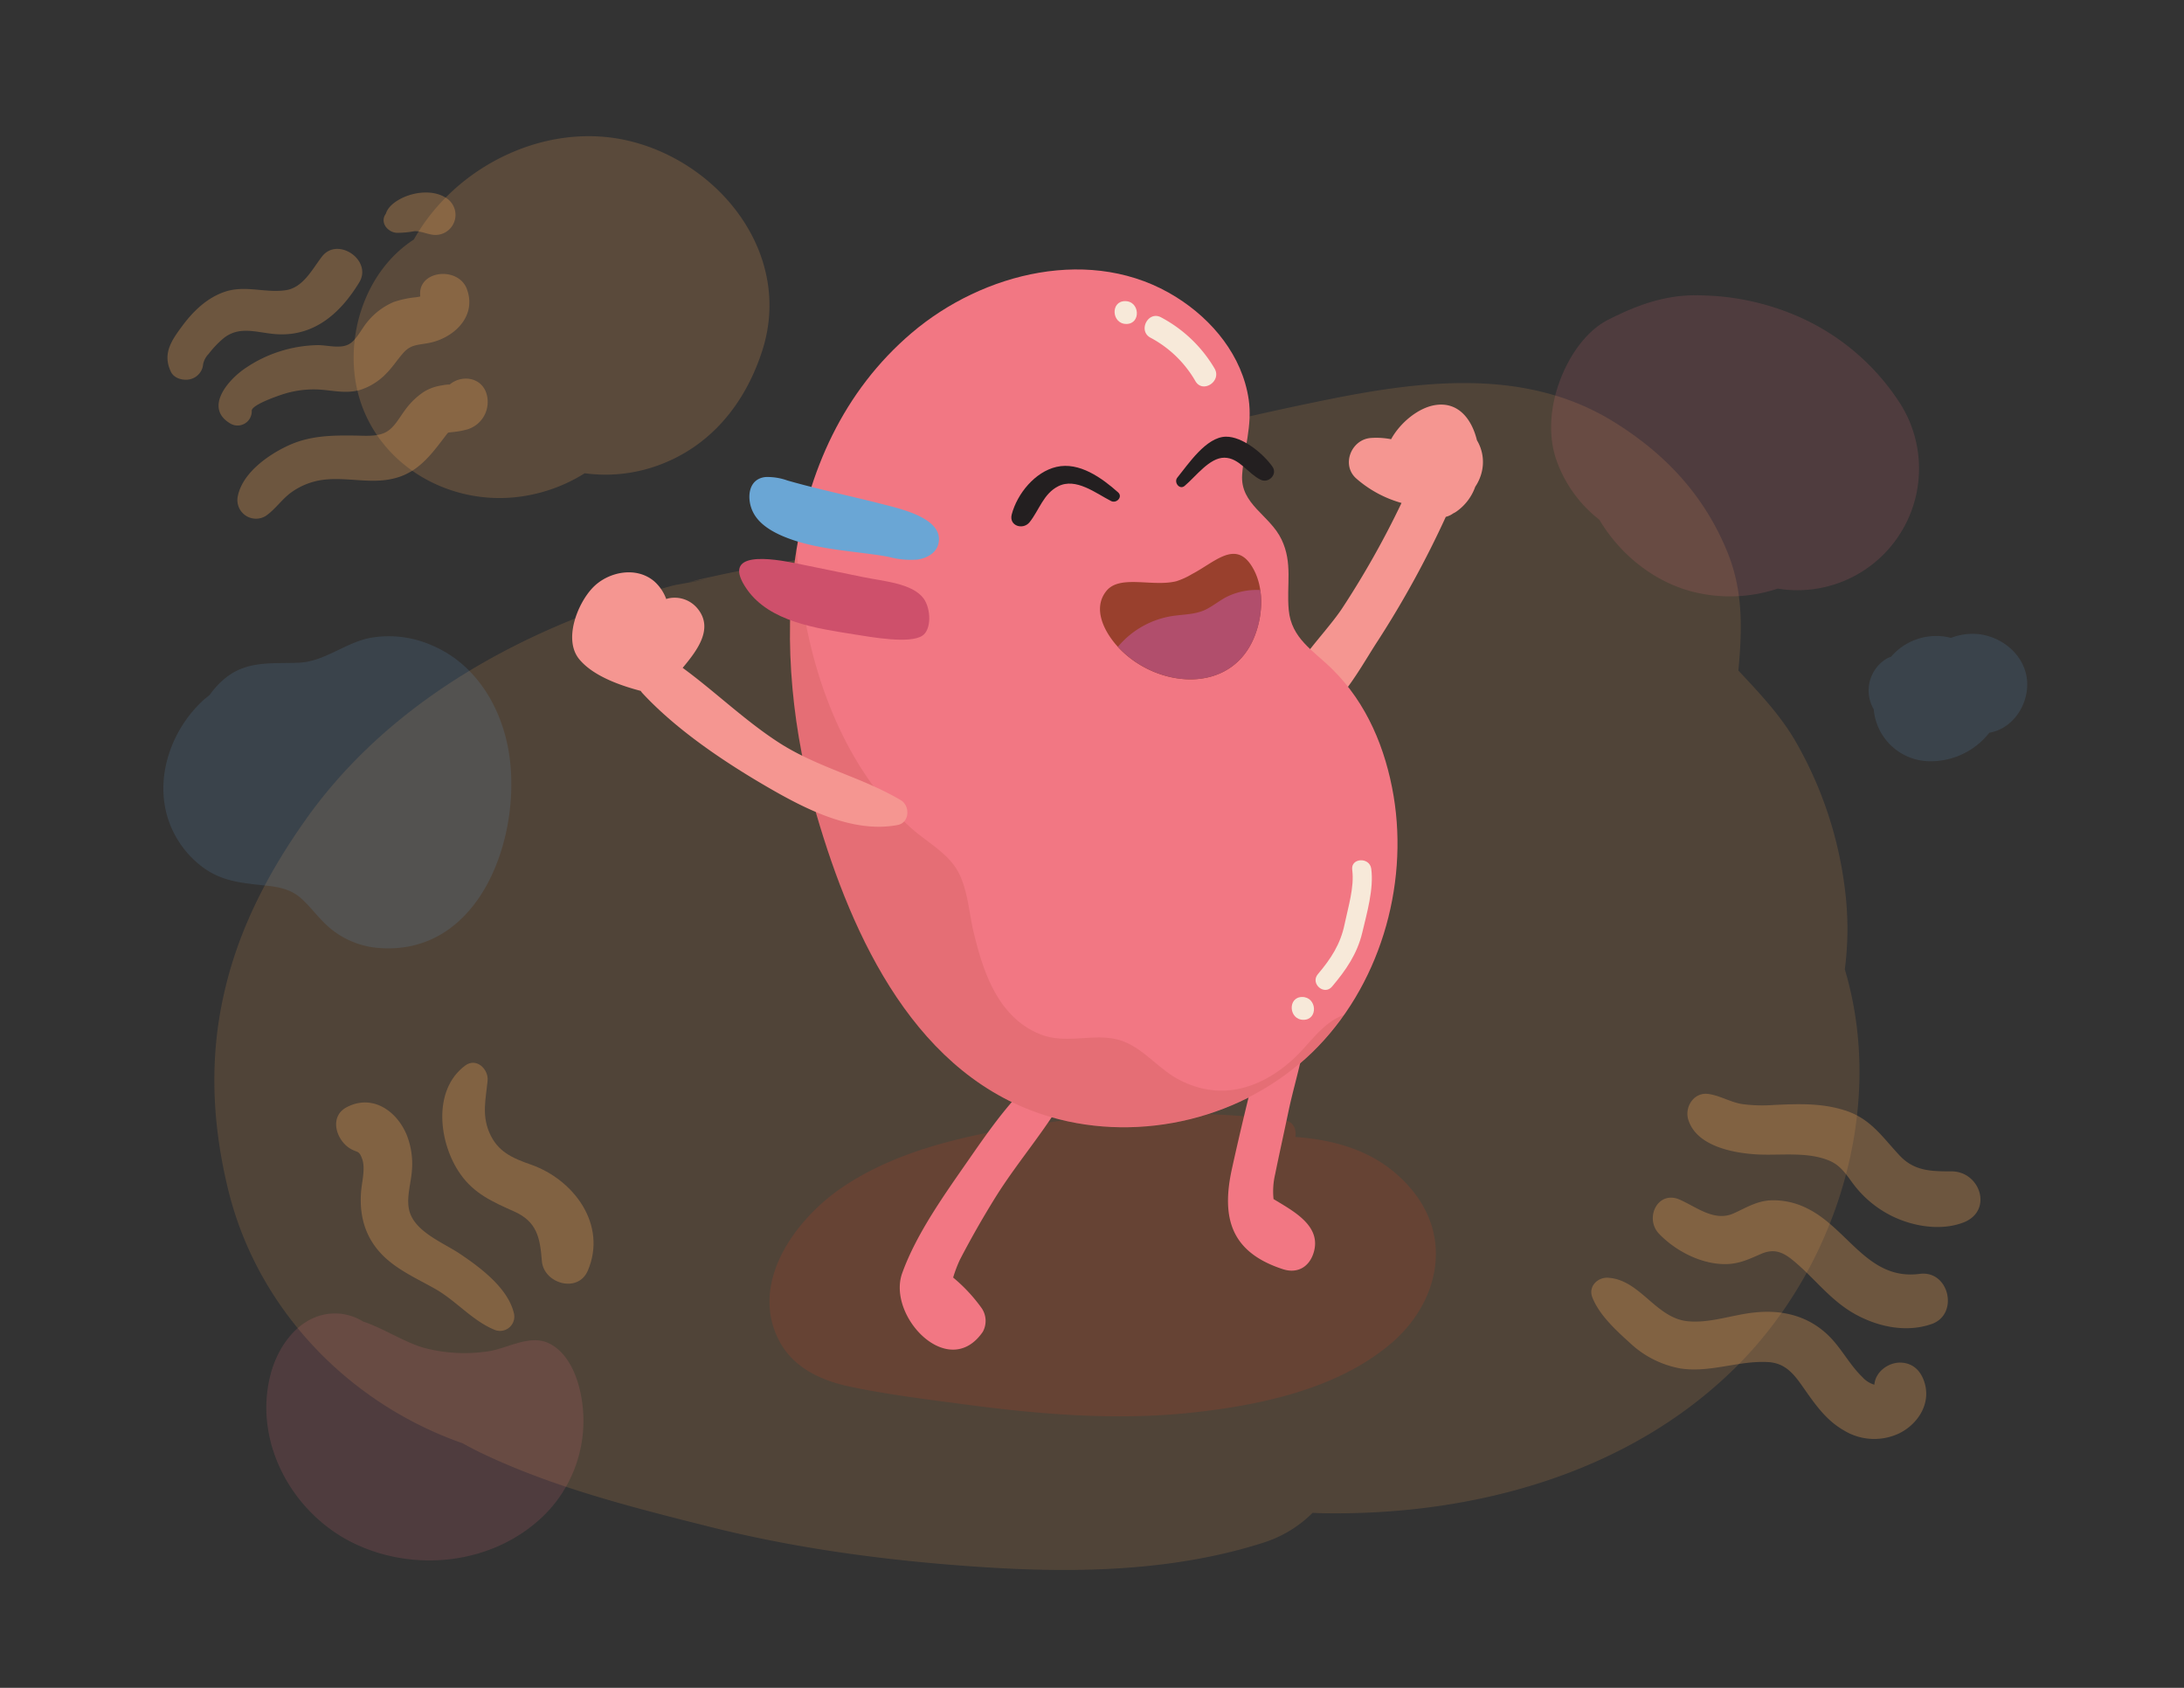 <svg xmlns="http://www.w3.org/2000/svg" viewBox="0 0 528 408"><rect x="0" y="0" width="528" height="408" fill="#333333" stroke="none"/><defs><style>.cls-1{isolation:isolate;}.cls-2,.cls-3,.cls-7{fill:#f6a85a;}.cls-10,.cls-17,.cls-2,.cls-4{opacity:0.15;}.cls-2,.cls-3,.cls-6{mix-blend-mode:multiply;}.cls-3{opacity:0.2;}.cls-4,.cls-9{fill:#f27783;}.cls-10,.cls-11,.cls-5{fill:#99402d;}.cls-5,.cls-6{opacity:0.3;}.cls-8{fill:#f59691;}.cls-12{fill:#b14e6c;}.cls-13,.cls-17{fill:#6aa6d5;}.cls-14{fill:#ce506b;}.cls-15{fill:#231f20;}.cls-16{fill:#f7e9d9;}</style></defs><title>Artboard 1</title><g class="cls-1"><g id="Layer_1" data-name="Layer 1"><path class="cls-2" d="M446,234.32a76.06,76.06,0,0,0,0-19.54,94.48,94.48,0,0,0-11.51-34.86c-3.71-6.68-9-12.25-14.23-17.83.91-9.7,1.24-19.16-2.68-28.71-5.6-13.69-15-23.7-27.44-31.41-21.24-13.15-46.34-10-69.47-5.32A778.4,778.4,0,0,0,212.05,127a33.44,33.44,0,0,0-11.4,7c-6.06.84-12.13,2.13-18,3.25-3.17.6-6.34,1.23-9.5,1.92-1.67.37-3.36.7-5,1.15l-1.67.4q9.18-1.53-3.37.72c-6.59,1.73-13.15,3.93-19.53,6.31C116.39,157.89,91.1,174,74.09,197.87,64.76,211,57.44,225,54,240.9c-3.44,15.66-2.62,31.1,1.14,46.57,7,28.88,29.1,51.76,56.68,61.4,1.38.76,2.77,1.5,4.19,2.19,17.57,8.47,36.91,13.32,55.74,18.05,21.69,5.45,44.3,8.34,66.58,9.75,22.44,1.43,45.7.92,67.25-6a29.42,29.42,0,0,0,11.75-7.16c.59,0,1.18.06,1.77.07,36.75.78,75.32-9.49,101.63-36.37C444.48,305.06,455.84,267.28,446,234.32Z"/><path class="cls-3" d="M151.84,34C131.78,29.34,110,40.22,100.05,57.9,87.79,65.81,82.7,82.78,87,96.62c4.93,15.74,20.84,25,36.87,23.64a39.11,39.11,0,0,0,17.49-5.86,37.25,37.25,0,0,0,17.82-1.93c12.74-4.66,21-15,25.09-27.66C191.81,61.48,174,39.17,151.84,34Z"/><path class="cls-4" d="M459.26,97.37A55.91,55.91,0,0,0,434.1,76.24a61,61,0,0,0-22.32-4.82c-8.55-.42-15.69,2.14-23.23,6C383,80.35,379,86.76,377,92.36c-2.21,6-2.89,13.29-.5,19.47a31.38,31.38,0,0,0,10.15,13.79c5,8.43,13.34,15.17,22.91,17.5a36.52,36.52,0,0,0,20.22-.84,29.4,29.4,0,0,0,29.49-44.91Z"/><path class="cls-5" d="M341.64,288c-7.33-9.14-17.64-12.38-28.48-13.16.33-1.75-.44-3.73-2.53-4a213.22,213.22,0,0,0-57.43.54c-16.84,2.5-35,5.86-49.41,15.53-11.27,7.58-22.58,22.74-15.62,36.81,3.34,6.75,10.14,9.95,17.18,11.44,8.83,1.88,17.92,3,26.86,4.19,18.47,2.49,37.27,4.11,55.87,2.13C304.46,339.72,323,335.87,336,325,347.29,315.61,351.41,300.15,341.64,288Z"/><g class="cls-6"><path class="cls-7" d="M459.45,329.38c-2.9-.05-6,2.16-6.3,5.26a.14.14,0,0,0,0,.06l-.07,0a6.25,6.25,0,0,1-2.88-1.87c-2.94-2.83-4.86-6.61-7.72-9.56-4.95-5.1-11.4-6.75-18.33-6-5.31.54-10.69,2.62-16.06,2.12-7.81-.72-11.53-10.05-19.32-10.52-2.52-.16-4.83,2.1-3.82,4.71,1.68,4.31,5.74,8,9.14,11.08a24,24,0,0,0,12.2,6.14c7.19,1.09,14-1.94,21.13-1.55,3.79.21,5.86,2.38,8,5.38,3,4.24,5.74,8.52,10.37,11.15a14.08,14.08,0,0,0,13.34.71c4.27-2.09,7.44-6.68,6.33-11.56C464.76,331.82,462.8,329.45,459.45,329.38Z"/><path class="cls-7" d="M464.11,307.93c-12.64,1.67-17.34-11.11-27.42-15.93a18,18,0,0,0-8.89-1.83c-3.26.25-5.71,1.79-8.61,3.11-4.69,2.14-8.93-1.45-13.09-3.29-5.37-2.36-8.59,4.54-5,8.26,4.06,4.24,10.49,7.52,16.45,7.31,3.07-.1,5.43-1.25,8.17-2.44,3.15-1.37,5.28-.51,7.88,1.65,5.28,4.38,8.93,9.64,15.07,13,5.52,3,12.23,4.4,18.31,2.29C473.65,317.76,471.27,307,464.11,307.93Z"/><path class="cls-7" d="M471.82,283.15c-4.79,0-9,0-12.58-3.84-4.29-4.58-7.05-9-13.39-10.95-5.58-1.75-11.21-1.52-17-1.26a36.89,36.89,0,0,1-7.65-.21c-2.84-.45-5.25-2-8.07-2.43-3.53-.58-5.88,3-5,6.11,1.91,6.4,10.63,8.11,16.38,8.47s12.55-.79,18,1.64c3.06,1.38,4.37,4.21,6.46,6.68a26.31,26.31,0,0,0,7.18,5.94c5.3,3,12.68,4.45,18.5,2.22C481.9,292.75,478.8,283.19,471.82,283.15Z"/></g><g class="cls-6"><path class="cls-7" d="M77.82,62.05c-2.32,3-4.52,7.45-8.68,8.09-5,.77-9.87-1.32-14.91.43-4.15,1.44-7.42,4.56-10,8-2.7,3.63-5.08,6.88-2.87,11.38.82,1.65,3.25,2.16,4.85,1.66a4.1,4.1,0,0,0,2.52-2.16,3.59,3.59,0,0,0,.36-1.32,5,5,0,0,1,1.35-2.58A24.39,24.39,0,0,1,54,81.8c3.72-3,7.67-1.54,12-1.09,9.54,1,16.15-4.72,20.87-12.48C90.08,62.91,81.6,57.08,77.82,62.05Z"/><path class="cls-7" d="M112.87,69.87c-2.08-5.61-12.07-4.55-11.26,1.79a8.29,8.29,0,0,1-1.41.23,24.09,24.09,0,0,0-5,1.11,16.49,16.49,0,0,0-6.46,4.9c-1.28,1.53-2.42,4-4.08,5.12-2.14,1.45-5.44.38-7.89.41A32.07,32.07,0,0,0,59,89.22c-4.14,2.91-9.7,9.57-3.14,13.26a3.43,3.43,0,0,0,5-3.17c-.1-1.47,6.68-3.75,7.79-4.09a24.37,24.37,0,0,1,8.18-1.07c3.57.17,7,1.17,10.55,0a15.17,15.17,0,0,0,6-3.86c1.48-1.48,2.62-3.26,4-4.84,1.8-2.09,3.24-2,5.9-2.47C109.35,82,115.41,76.7,112.87,69.87Z"/><path class="cls-7" d="M117.88,96.57c-.45-5.25-5.95-6.31-9.16-3.62l-.21,0a9.31,9.31,0,0,0-1.66.21,11.4,11.4,0,0,0-4.4,1.57,17.8,17.8,0,0,0-4.71,4.65c-1.33,1.8-2.56,4.2-4.67,5.2s-4.91.74-7.18.71c-5.84-.08-11.26,0-16.64,2.62-4.79,2.3-10.75,6.61-11.79,12.18a4.5,4.5,0,0,0,6.83,4.6v0c2.36-1.65,3.91-4.11,6.28-5.77A16.84,16.84,0,0,1,78,116c6-.8,12.07,1.23,18-.55,5.57-1.65,8.63-6.08,12-10.47a1.4,1.4,0,0,1,.42-.42l.65-.08a20.63,20.63,0,0,0,4-.71A6.93,6.93,0,0,0,117.88,96.57Z"/><path class="cls-7" d="M107.58,47.68c-2.56-1.53-6.07-1.37-8.8-.45-2,.66-4.84,2.2-5.49,4.43-1.62,2.18.61,4.75,3,4.62a23.13,23.13,0,0,0,3.84-.38,4.49,4.49,0,0,1,1.47.13c.91.18,1.77.5,2.67.66A4.85,4.85,0,0,0,107.58,47.68Z"/></g><g class="cls-6"><path class="cls-7" d="M124.2,317.28c-1.52-6-8.06-10.87-13-14.19-3.9-2.62-10.62-5.19-12.14-10.07-1-3.17.32-6.92.53-10.17a18.89,18.89,0,0,0-1.27-8.52c-2.46-5.91-8.37-9.9-14.49-6.69-4.25,2.23-2.62,7.65.52,9.8,2,1.35,2.4.41,3.22,2.75s-.12,5.56-.29,8.08c-.41,5.81,1.09,11,5.26,15.19,3.56,3.55,8.29,5.62,12.6,8.06,5,2.81,9,7.65,14.23,9.85A3.46,3.46,0,0,0,124.2,317.28Z"/><path class="cls-7" d="M128.33,281.51c-4.51-1.58-8.08-3.13-10.05-7.79-1.81-4.29-.84-8-.4-12.46.28-2.78-2.69-5.7-5.41-3.69-8.06,6-6.33,18.94-1.17,26.24,3.34,4.75,7.8,6.71,12.92,9,5.59,2.47,6.34,6.33,6.78,12,.42,5.45,8.71,7.91,11.1,2.36C146.88,296,138.67,285.11,128.33,281.51Z"/></g><path class="cls-8" d="M357.06,106.42c-1.19-4.92-4.41-9.47-10.21-8.48-4,.68-8.34,4.23-10.54,8.23a18.66,18.66,0,0,0-4.86-.3c-4.81.32-7.3,6.6-3.49,9.86a28,28,0,0,0,10.87,5.85A215.59,215.59,0,0,1,324.51,147c-4.75,7.2-15.22,16.33-14.94,25.33.05,1.71,1.84,3.53,3.64,3.22,9.34-1.6,15.05-13.28,19.93-20.71a236.83,236.83,0,0,0,16.39-29.9,5.13,5.13,0,0,0,1.81-.85,5,5,0,0,0,.74-.42,12.32,12.32,0,0,0,4.57-6,11.11,11.11,0,0,0,1.6-3.67A10.22,10.22,0,0,0,357.06,106.42Z"/><path class="cls-9" d="M237.38,316.3a39.14,39.14,0,0,0-6.95-7.48,31.67,31.67,0,0,1,1.65-4.34q4-7.69,8.58-15.06c5.73-9.2,13.31-17.54,18.26-27.15,1.52-2.94-2.09-6.75-5-4.64-8,5.82-14,14.46-19.63,22.56-5.82,8.39-12.68,17.88-16.17,27.55-3.76,10.4,11.22,26.2,19.48,14.2A5.47,5.47,0,0,0,237.38,316.3Z"/><path class="cls-9" d="M307.89,289.85a18,18,0,0,1,.37-5.93c1.05-5.14,2.19-10.26,3.27-15.4,1.89-9,5.69-19.18,4.17-28.31a2.88,2.88,0,0,0-5.06-1.35c-3.94,5.27-5.06,11.8-6.69,18.1q-3.29,12.74-6.12,25.57c-2.66,12.08-.1,20.21,12.29,24.26,3.68,1.2,6.56-.66,7.54-4.25C319.39,296.2,312.56,292.7,307.89,289.85Z"/><path class="cls-9" d="M336.92,192.44C335,181,330.46,170,322.11,161.78c-4.63-4.58-9.91-7.41-10.55-14.36-.55-6,1-11.29-1.73-17-2.83-5.94-10-8.48-9.53-15.64.45-6.25,2.51-11.9,1.58-18.24-1.55-10.49-8.71-19.2-17.49-24.7-20.2-12.69-46.79-6-64,8.65-33.12,28.2-34.22,77.87-23,116.37,8.69,29.81,24.15,63.73,56.63,73.16,21.93,6.35,46.84.25,63.22-15.63C333.4,238.69,340.59,214.48,336.92,192.44Z"/><path class="cls-10" d="M323.9,245.75c-4.57,2.05-7.66,7-11.3,10.31-8,7.27-17.8,10.2-27.81,4.79-4.73-2.55-8.33-7.35-13.39-9.19-6.33-2.31-13.35,1-19.94-1.66-10.22-4.1-13.85-15.2-16.15-25-1.11-4.75-1.41-10.59-4-14.84s-7.61-6.87-11.23-10.17c-8.31-7.57-14.44-17.22-18.76-27.54-5.35-12.76-8-26.46-8.7-40.29-3.63,21.51-1.14,44.6,4.71,64.67,8.7,29.81,24.16,63.73,56.64,73.16,21.93,6.35,46.84.25,63.22-15.63a64.24,64.24,0,0,0,7.65-9C324.55,245.49,324.23,245.61,323.9,245.75Z"/><path class="cls-8" d="M217.78,193.43c2.31,1.38,2.14,5.48-.8,6-10.83,2.07-22.38-3.92-31.51-9.22-10.42-6.05-21.94-13.79-30.14-22.64a4.4,4.4,0,0,1-.43-.56c-5.48-1.44-11.67-3.77-14.88-7.68-3.84-4.69-.45-13.37,3.27-17.26s10.62-5.3,15-1.44a10.63,10.63,0,0,1,2.78,4.18,4,4,0,0,1,.45-.15,7.15,7.15,0,0,1,7.07,2.39c4.07,4.86-.07,10.21-3.55,14.39,7.91,5.79,15,12.73,23.28,18.08C197.66,185.54,208.46,187.89,217.78,193.43Z"/><path class="cls-11" d="M302.62,136.85c-4-6.36-8.94-.94-14.44,1.92a17.7,17.7,0,0,1-3.8,1.73c-5.77,1.44-13.66-1.67-16.91,2.36-3.7,4.6,0,10.78,3.52,14.27,9.29,9.25,26.52,10.62,32.18-3C305.36,148.83,305.77,141.85,302.62,136.85Z"/><path class="cls-12" d="M303.19,154.11a22.2,22.2,0,0,0,1.5-11.48,16.4,16.4,0,0,0-7.67,1.43c-2,.91-3.68,2.42-5.69,3.37-2.2,1-4.48,1.06-6.84,1.34a21.43,21.43,0,0,0-14.22,7.57c.25.27.5.54.74.78C280.31,166.38,297.54,167.74,303.19,154.11Z"/><path class="cls-13" d="M215,134.65a20.07,20.07,0,0,0,6.82.61c2.22-.31,4.36-1.54,4.95-3.48,1.92-6.25-8.56-8.67-13.19-9.85-7.74-2-15.54-3.58-23.24-5.79a14.23,14.23,0,0,0-5.24-.83c-4.44.44-4.61,5.5-3,8.58,1.37,2.68,4.18,4.42,7,5.65,6.75,2.9,14.43,3.45,21.59,4.42C212.34,134.18,213.81,134.4,215,134.65Z"/><path class="cls-14" d="M223.31,144.7c-2.67-3.71-9.84-4.21-14.58-5.19L192.6,136.2c-5.72-1.16-18.79-3.41-12,6.29,5.51,7.84,16.81,9.4,25.8,10.84,4.48.72,13.5,2.33,16.55.36C225.28,152.2,225.05,147.1,223.31,144.7Z"/><path class="cls-15" d="M244.6,124.33c1.33-5,5.61-10.27,10.81-11.47,5.53-1.28,11,2.69,14.9,6.16,1.21,1.09-.4,2.76-1.69,2.1-3.7-1.88-8.52-5.76-12.82-3.56-3.54,1.8-4.58,5.77-6.88,8.66C247.33,128.21,243.85,127.13,244.6,124.33Z"/><path class="cls-15" d="M307.62,112.8c-2.18-3.11-7.22-7.31-11.26-7.24-4.77.07-9.1,6.67-11.73,9.89-.92,1.13.54,3.06,1.77,2,2.75-2.31,6-6.83,9.6-6.81s5.68,3.82,8.75,5.32C306.68,116.93,308.94,114.66,307.62,112.8Z"/><path class="cls-16" d="M331.51,210c-.39-2.89-5-2.65-4.6.26.56,4.14-1,9.07-1.84,13.13-1,4.85-3.3,8.36-6.46,12.09-1.92,2.26,1.53,5.28,3.43,3,3.37-4,6.06-7.88,7.29-13C330.46,220.72,332.16,214.83,331.51,210Z"/><path class="cls-16" d="M314.82,241c-3.59,0-3.27,5.53.31,5.52S318.4,241,314.82,241Z"/><path class="cls-16" d="M293.63,89.07a32.85,32.85,0,0,0-12.9-12.34C277.58,75,275,80,278.18,81.65A27.32,27.32,0,0,1,289,92.13C290.77,95.2,295.43,92.16,293.63,89.07Z"/><path class="cls-16" d="M272,72.79c-3.59,0-3.27,5.53.31,5.52S275.59,72.78,272,72.79Z"/><path class="cls-17" d="M490.07,164.66c-.47-6.65-6.8-11.48-13.24-11.45a14.52,14.52,0,0,0-5.19,1l-.58-.16a14.36,14.36,0,0,0-13.88,4.71,5.68,5.68,0,0,0-1.1.47A9,9,0,0,0,453,171.47,13.7,13.7,0,0,0,466,184a18,18,0,0,0,14.93-6.88C486.62,176.17,490.46,170.32,490.07,164.66Z"/><path class="cls-17" d="M122.9,181.17c-1.93-10.69-8.05-20.68-18.33-25.1a25.76,25.76,0,0,0-15.09-1.87c-6.1,1.19-11,5.74-17.29,6s-12.28-.57-17.57,3.6a20.31,20.31,0,0,0-3.93,4.2c-.43.34-.85.69-1.25,1-7.84,7-12.12,18.64-8.82,28.9A23.65,23.65,0,0,0,49.53,210c4.77,3.32,9.92,3.51,15.5,4.16,2.91.34,5.52,1,7.77,3,2,1.78,3.64,4,5.53,5.86A20.81,20.81,0,0,0,92,229.18C116.67,230.78,126.5,201.1,122.9,181.17Z"/><path class="cls-4" d="M132.7,324.71c-4.58-2.2-9.88,1.17-14.47,1.91a38.32,38.32,0,0,1-15.23-.68c-4.79-1.2-10-4.74-15.21-6.49a13.14,13.14,0,0,0-5.63-1.9c-8.73-.73-14.7,6.92-16.72,14.59-4.29,16.22,5,33.31,19.56,40.65,14.89,7.48,34,5.45,46.18-6.16A32,32,0,0,0,141,345.27C141.43,338.6,139.47,328,132.7,324.71Z"/></g></g></svg>